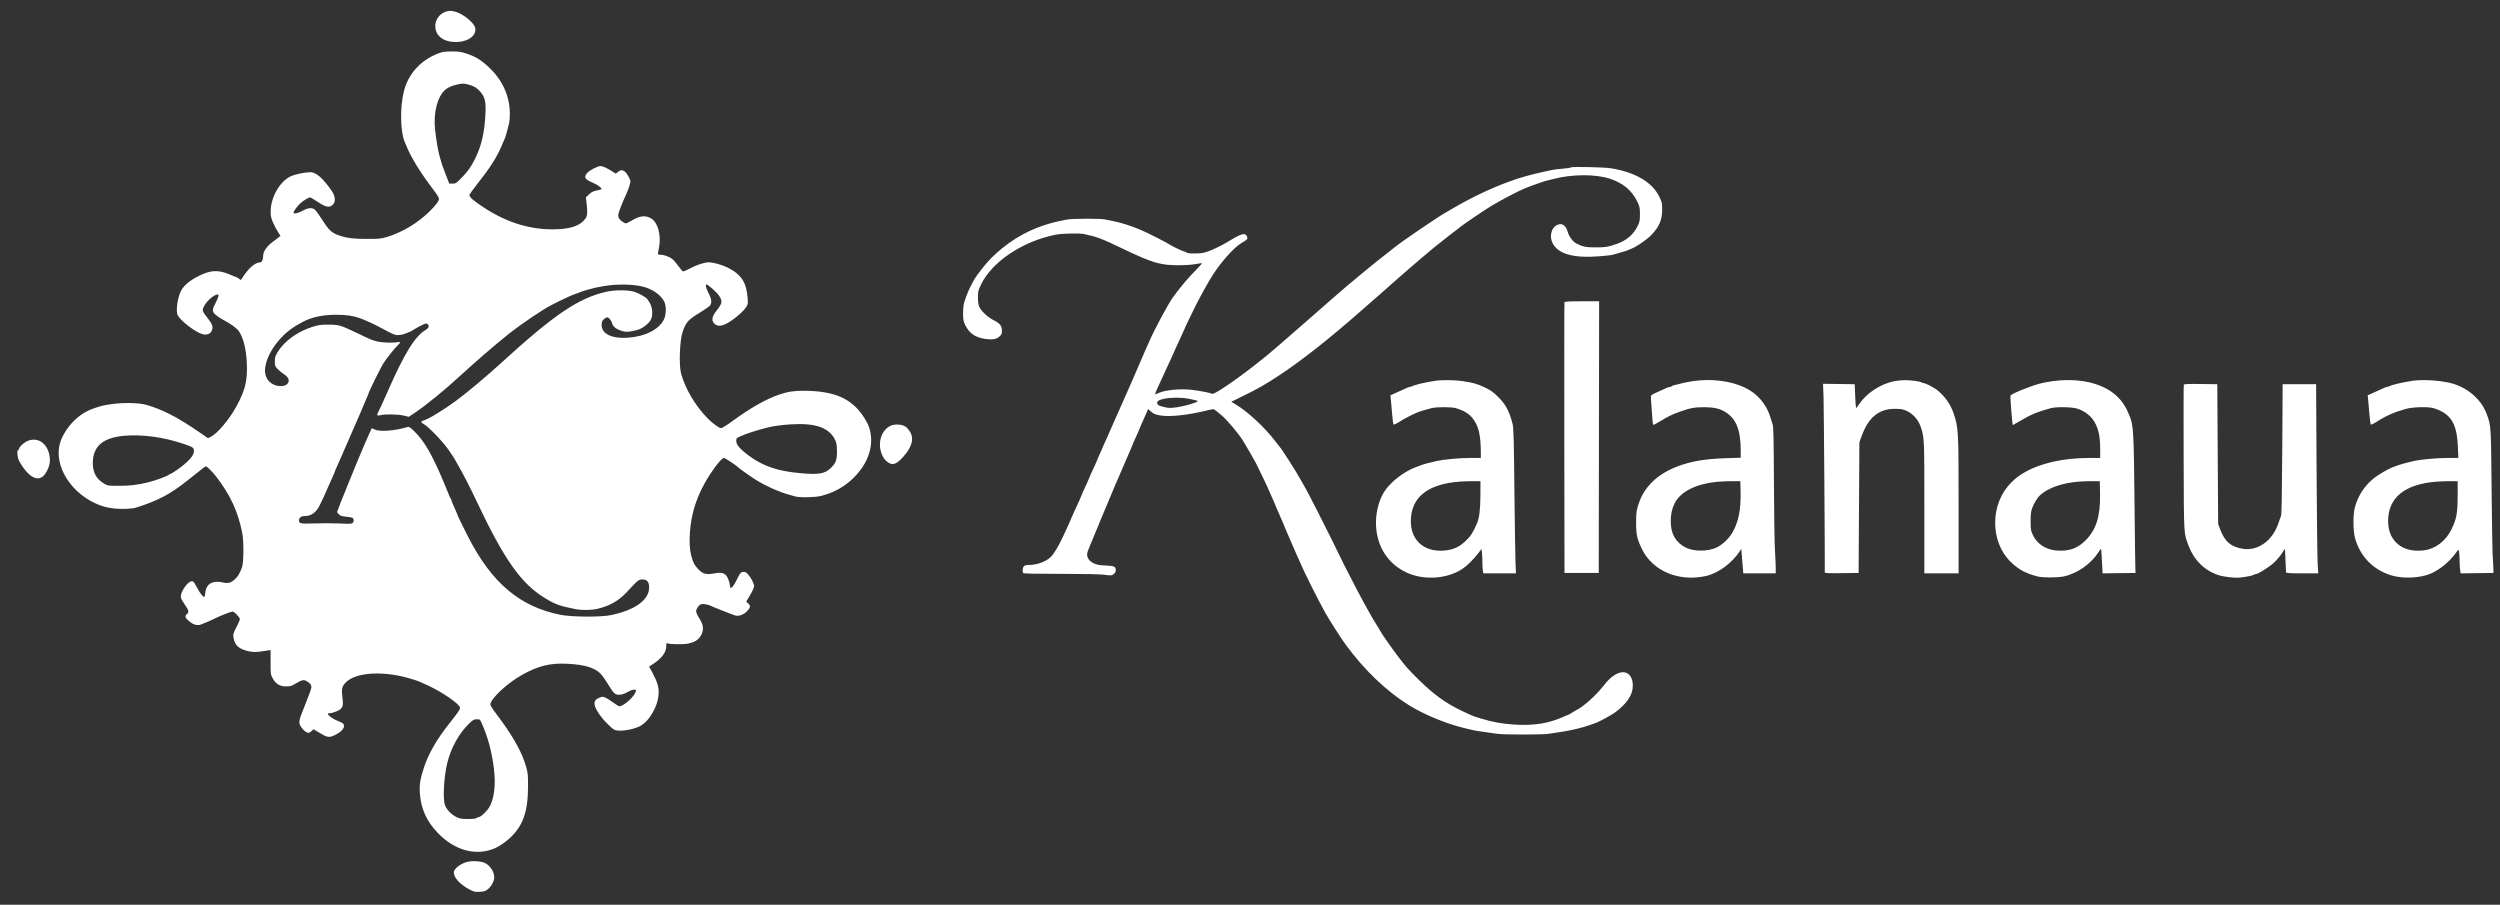 <svg width="105" height="38" viewBox="0 0 105 38" fill="none" xmlns="http://www.w3.org/2000/svg">
<rect x="0" y="0" width="105" height="38" fill="#333333" stroke="none"/>
<path fill-rule="evenodd" clip-rule="evenodd" d="M18.62 0.534C18.433 0.634 18.301 0.835 18.284 1.043C18.256 1.402 18.491 1.671 18.896 1.743C19.494 1.848 20.034 1.561 19.96 1.176C19.929 1.012 19.618 0.718 19.322 0.571C19.047 0.435 18.826 0.423 18.62 0.534ZM18.423 2.237C17.68 2.519 17.159 3.084 16.968 3.814C16.794 4.483 16.809 5.52 16.999 5.963C17.014 5.998 17.053 6.092 17.086 6.171C17.273 6.627 17.68 7.282 18.192 7.953C18.327 8.129 18.437 8.302 18.438 8.338C18.44 8.444 18.315 8.612 18.019 8.901C17.533 9.375 16.878 9.766 16.266 9.948C15.993 10.029 15.931 10.035 15.4 10.034C14.844 10.033 14.594 10.004 14.295 9.907C13.94 9.792 13.823 9.689 13.537 9.235C13.41 9.034 13.268 8.84 13.221 8.804C13.098 8.709 12.949 8.723 12.711 8.851C12.509 8.96 12.329 8.998 12.329 8.931C12.329 8.873 12.482 8.662 12.611 8.542C12.732 8.429 12.963 8.29 13.028 8.29C13.045 8.29 13.19 8.376 13.35 8.482C13.691 8.709 13.839 8.735 13.984 8.592C14.105 8.474 14.083 8.236 13.931 8.015C13.567 7.487 13.273 7.23 13.034 7.232C12.806 7.234 12.405 7.317 12.215 7.403C11.767 7.604 11.377 8.273 11.369 8.851C11.366 9.068 11.38 9.143 11.461 9.333C11.514 9.456 11.607 9.636 11.669 9.732L11.781 9.907L11.699 9.973C11.654 10.009 11.534 10.101 11.433 10.176C11.205 10.345 11.054 10.567 11.054 10.733C11.054 10.896 11.002 11.018 10.932 11.018C10.708 11.021 10.415 11.282 10.151 11.712C10.116 11.769 10.112 11.769 10.051 11.716C10.016 11.685 9.978 11.659 9.967 11.659C9.956 11.659 9.855 11.618 9.741 11.567C9.258 11.351 8.956 11.333 8.554 11.498C8.081 11.692 7.738 11.95 7.603 12.213C7.45 12.509 7.375 13.092 7.469 13.251C7.622 13.508 8.205 13.95 8.503 14.034C8.714 14.093 8.881 14.006 8.917 13.819C8.944 13.68 8.905 13.596 8.679 13.306C8.524 13.107 8.502 13.062 8.521 12.979C8.574 12.743 8.959 12.366 9.148 12.366C9.208 12.366 9.176 12.492 9.057 12.719C8.906 13.007 8.904 13.075 9.04 13.206C9.105 13.267 9.235 13.358 9.33 13.408C9.694 13.6 9.938 13.775 10.033 13.911C10.246 14.218 10.371 14.794 10.372 15.479C10.373 16.059 10.271 16.433 9.945 17.041C9.644 17.602 9.126 18.219 8.847 18.349L8.734 18.402L8.415 18.182C7.476 17.532 6.825 17.195 6.136 17.001C5.842 16.918 5.176 16.903 4.714 16.969C4.34 17.022 4.268 17.039 3.935 17.153C3.345 17.355 2.843 17.834 2.578 18.447C2.187 19.353 2.826 20.58 3.972 21.125C4.253 21.258 4.467 21.318 4.796 21.357C5.082 21.391 5.54 21.373 5.705 21.322C6.597 21.046 7.147 20.759 7.841 20.205C8.534 19.651 8.619 19.587 8.653 19.587C8.694 19.587 8.944 19.838 9.082 20.02C9.684 20.807 9.997 21.486 10.176 22.395C10.244 22.74 10.236 23.637 10.164 23.833C10.067 24.091 9.986 24.223 9.851 24.343C9.697 24.48 9.58 24.511 9.385 24.467C8.917 24.361 8.651 24.52 8.62 24.924C8.615 24.997 8.597 25.061 8.58 25.066C8.528 25.083 8.4 24.922 8.279 24.685C8.215 24.558 8.138 24.44 8.108 24.422C7.945 24.322 7.54 24.875 7.601 25.113C7.613 25.158 7.688 25.289 7.769 25.406C7.933 25.641 7.948 25.708 7.852 25.789C7.755 25.87 7.771 25.937 7.917 26.069C8.095 26.231 8.274 26.287 8.434 26.232C8.565 26.187 8.93 26.027 9.061 25.959C9.215 25.877 9.711 25.684 9.767 25.684C9.84 25.684 10.074 25.927 10.074 26.003C10.074 26.036 10.017 26.173 9.947 26.307C9.788 26.612 9.781 26.64 9.816 26.826C9.868 27.101 10.033 27.249 10.389 27.34C10.608 27.396 10.765 27.396 11.103 27.342L11.365 27.301V27.816C11.365 28.328 11.366 28.334 11.461 28.503C11.59 28.732 11.758 28.83 12.021 28.829C12.182 28.829 12.244 28.812 12.394 28.723C12.682 28.552 12.759 28.535 12.888 28.612C13.029 28.696 13.078 28.761 13.079 28.867C13.08 28.914 12.961 29.244 12.816 29.6C12.519 30.326 12.514 30.364 12.698 30.599C12.755 30.674 12.844 30.748 12.895 30.764C12.973 30.79 13.001 30.782 13.076 30.711L13.166 30.627L13.36 30.744C13.764 30.986 13.811 30.994 14.077 30.866C14.311 30.754 14.461 30.597 14.447 30.479C14.436 30.385 14.409 30.366 14.126 30.252C13.977 30.193 13.766 30.034 13.766 29.982C13.766 29.966 13.81 29.953 13.864 29.953C13.917 29.953 14.043 29.917 14.142 29.874C14.393 29.765 14.431 29.672 14.383 29.3C14.336 28.949 14.36 28.831 14.511 28.672C14.942 28.219 16.163 28.157 17.328 28.53C17.611 28.62 17.61 28.619 17.998 28.801C18.61 29.087 19.322 29.585 19.322 29.727C19.322 29.8 19.235 29.928 18.896 30.355C18.336 31.063 18.005 31.636 17.803 32.246C17.65 32.708 17.61 32.96 17.633 33.303C17.679 33.968 17.914 34.491 18.392 34.988C19.102 35.728 20.006 35.967 20.792 35.623C20.966 35.547 21.234 35.365 21.406 35.206C21.963 34.691 22.171 34.109 22.178 33.05C22.181 32.495 22.17 32.415 22.028 31.991C21.85 31.459 21.446 30.775 20.838 29.976C20.705 29.802 20.596 29.629 20.596 29.592C20.596 29.351 21.301 28.692 21.936 28.339C22.599 27.97 23.093 27.846 23.782 27.876C24.626 27.913 25.063 28.062 25.315 28.403C25.378 28.488 25.495 28.665 25.575 28.797C25.785 29.142 25.85 29.195 26.044 29.176C26.138 29.168 26.255 29.127 26.332 29.078C26.404 29.032 26.517 28.985 26.585 28.973C26.69 28.954 26.707 28.959 26.707 29.011C26.706 29.197 26.209 29.664 26.013 29.664C25.987 29.664 25.867 29.591 25.746 29.501C25.626 29.412 25.477 29.318 25.417 29.293C25.317 29.252 25.291 29.254 25.162 29.308C24.889 29.423 24.905 29.637 25.218 30.065C25.37 30.275 25.685 30.588 25.805 30.649C25.981 30.739 26.532 30.665 26.858 30.509C27.272 30.309 27.657 29.634 27.664 29.093C27.667 28.837 27.602 28.629 27.405 28.261L27.264 27.998L27.418 27.896C27.797 27.646 27.982 27.399 27.982 27.142C27.982 27.012 27.989 26.997 28.039 27.02C28.136 27.065 28.707 27.072 28.897 27.031C29.169 26.973 29.313 26.887 29.421 26.72C29.561 26.504 29.557 26.275 29.41 26.036C29.232 25.745 29.21 25.674 29.267 25.567C29.355 25.398 29.434 25.352 29.598 25.374C29.679 25.385 29.771 25.408 29.803 25.424C29.915 25.482 30.777 25.823 30.886 25.852C31.031 25.892 31.234 25.818 31.371 25.676C31.519 25.523 31.533 25.445 31.428 25.349L31.341 25.27L31.508 24.987C31.599 24.831 31.674 24.666 31.674 24.619C31.674 24.513 31.537 24.25 31.411 24.115C31.334 24.032 31.294 24.014 31.209 24.022C31.11 24.031 31.092 24.053 30.952 24.332C30.814 24.606 30.754 24.688 30.686 24.689C30.672 24.689 30.661 24.659 30.661 24.621C30.661 24.515 30.59 24.297 30.526 24.204C30.43 24.068 30.298 24.031 30.058 24.075C29.65 24.149 29.52 24.117 29.313 23.891C29.156 23.721 29.103 23.614 29.027 23.317C28.9 22.822 28.967 21.919 29.18 21.256C29.351 20.723 29.599 20.233 29.959 19.721C30.176 19.41 30.34 19.234 30.408 19.234C30.453 19.234 30.946 19.56 30.988 19.617C31.016 19.655 31.501 19.998 31.735 20.146C32.137 20.398 32.67 20.642 33.063 20.754C33.171 20.784 33.318 20.826 33.39 20.848C33.589 20.906 34.231 20.893 34.497 20.826C35.189 20.651 35.755 20.269 36.171 19.696C36.637 19.054 36.72 18.286 36.386 17.693C35.878 16.79 35.154 16.429 33.815 16.412C33.37 16.407 33.1 16.446 32.736 16.569C32.182 16.756 31.52 17.131 30.77 17.68C30.526 17.86 30.328 17.982 30.283 17.982C30.196 17.982 29.896 17.758 29.687 17.537C29.181 17.004 28.796 16.349 28.609 15.703C28.507 15.35 28.546 14.279 28.675 13.922C28.822 13.514 28.897 13.434 29.432 13.106C29.609 12.998 29.781 12.877 29.814 12.838C29.908 12.728 29.891 12.562 29.763 12.32C29.655 12.117 29.615 11.948 29.674 11.948C29.736 11.948 30.093 12.266 30.193 12.409C30.357 12.644 30.342 12.736 30.088 13.056C29.887 13.308 29.869 13.492 30.032 13.618C30.186 13.737 30.396 13.689 30.727 13.461C31.004 13.27 31.238 13.054 31.339 12.899C31.411 12.787 31.418 12.748 31.403 12.546C31.355 11.866 31.144 11.535 30.576 11.246C30.335 11.123 29.962 11.018 29.768 11.018C29.584 11.018 29.278 11.117 28.975 11.276C28.842 11.346 28.715 11.402 28.692 11.402C28.67 11.401 28.581 11.3 28.495 11.178C28.409 11.055 28.29 10.918 28.231 10.874C28.098 10.775 27.878 10.697 27.73 10.697C27.639 10.697 27.621 10.686 27.634 10.64C27.643 10.61 27.668 10.47 27.689 10.33C27.761 9.846 27.626 9.36 27.375 9.191C27.135 9.03 26.883 9.052 26.529 9.264C26.423 9.328 26.316 9.381 26.292 9.381C26.214 9.381 26.023 9.238 25.987 9.153C25.968 9.107 25.962 9.028 25.975 8.977C26.002 8.865 26.16 8.459 26.256 8.258C26.379 7.995 26.478 7.712 26.478 7.621C26.478 7.533 26.336 7.28 26.247 7.21C26.144 7.13 26.063 7.131 25.964 7.212L25.867 7.293L25.715 7.198C25.473 7.047 25.311 6.974 25.221 6.974C25.106 6.974 24.783 7.139 24.67 7.256C24.527 7.404 24.556 7.515 24.763 7.611C24.853 7.653 24.97 7.709 25.024 7.736C25.132 7.79 25.269 7.903 25.269 7.938C25.269 7.95 25.181 7.977 25.073 7.998C24.918 8.028 24.848 8.063 24.742 8.162L24.607 8.288L24.635 8.521C24.683 8.92 24.673 9.064 24.589 9.18C24.378 9.471 24.011 9.606 23.373 9.629C22.34 9.667 21.333 9.371 20.367 8.746C19.902 8.445 19.717 8.288 19.715 8.193C19.715 8.167 19.863 7.957 20.044 7.728C20.629 6.988 20.888 6.573 21.118 6.011C21.158 5.914 21.201 5.813 21.215 5.786C21.228 5.76 21.265 5.637 21.296 5.514C21.327 5.39 21.366 5.237 21.383 5.173C21.399 5.109 21.413 4.936 21.413 4.788C21.413 4.035 21.105 3.355 20.519 2.813C20.192 2.51 19.968 2.374 19.597 2.252C19.358 2.173 19.27 2.16 18.969 2.161C18.684 2.163 18.583 2.177 18.423 2.237ZM19.175 3.556C18.975 3.606 18.805 3.68 18.715 3.757C18.374 4.044 18.196 4.723 18.273 5.44C18.319 5.862 18.394 6.313 18.457 6.541C18.557 6.903 18.581 6.974 18.722 7.335L18.87 7.712H19.009C19.138 7.712 19.163 7.696 19.376 7.479C19.645 7.204 19.773 7.026 19.942 6.691C20.222 6.134 20.353 5.569 20.39 4.759C20.412 4.263 20.365 4.068 20.166 3.846C20.022 3.685 19.92 3.623 19.686 3.554C19.506 3.5 19.395 3.501 19.175 3.556ZM65.974 7.032C65.964 7.048 65.82 7.071 65.653 7.083C65.486 7.095 65.291 7.118 65.219 7.133C65.147 7.149 64.971 7.186 64.827 7.216C64.347 7.316 63.728 7.492 63.422 7.615C63.386 7.63 63.305 7.659 63.242 7.681C63.139 7.717 63.033 7.759 62.833 7.842C62.262 8.078 61.58 8.421 61.02 8.751C60.867 8.842 60.716 8.93 60.685 8.948C60.369 9.125 58.863 10.151 58.59 10.375C58.551 10.407 58.365 10.554 58.177 10.701C57.988 10.849 57.804 10.993 57.768 11.023C57.732 11.052 57.548 11.202 57.36 11.356C57.065 11.596 56.859 11.767 56.609 11.98C56.396 12.162 56.134 12.387 56.104 12.415C56.085 12.432 55.804 12.678 55.481 12.96C55.157 13.242 54.885 13.479 54.876 13.489C54.855 13.509 54.015 14.243 53.864 14.371C53.802 14.424 53.685 14.526 53.603 14.597C52.608 15.466 50.998 16.624 50.901 16.54C50.86 16.504 50.43 16.419 50.072 16.375C49.593 16.316 48.929 16.378 48.66 16.506C48.586 16.541 48.52 16.564 48.514 16.558C48.507 16.552 48.547 16.447 48.603 16.326C48.659 16.204 48.725 16.061 48.749 16.008C48.773 15.955 48.836 15.818 48.889 15.703C48.981 15.505 49.041 15.375 49.207 15.013C49.248 14.925 49.319 14.766 49.364 14.66C49.409 14.554 49.513 14.326 49.596 14.154C49.678 13.981 49.746 13.834 49.746 13.826C49.746 13.805 49.998 13.276 50.213 12.847C50.433 12.408 50.768 11.807 50.947 11.531C51.305 10.979 51.834 10.39 52.13 10.215C52.393 10.06 52.411 10.04 52.375 9.938C52.313 9.763 52.14 9.803 51.657 10.103C51.377 10.277 51.006 10.462 50.755 10.554C50.556 10.627 50.458 10.643 50.196 10.645C49.984 10.647 49.865 10.635 49.838 10.608C49.816 10.586 49.777 10.568 49.751 10.568C49.706 10.568 49.213 10.336 49.143 10.282C49.049 10.21 48.157 9.757 47.899 9.65C47.474 9.475 47.074 9.348 46.755 9.287C46.648 9.266 46.492 9.235 46.41 9.217C46.208 9.174 45.044 9.177 44.816 9.221C44.35 9.312 44.15 9.362 43.831 9.467C43.005 9.74 42.246 10.218 41.598 10.873C41.405 11.069 41.016 11.564 40.917 11.74C40.709 12.111 40.602 12.358 40.492 12.719C40.468 12.798 40.449 13 40.45 13.168C40.452 13.428 40.465 13.498 40.538 13.649C40.707 13.998 40.962 14.175 41.377 14.234C41.683 14.278 41.842 14.251 41.978 14.132C42.071 14.05 42.082 14.021 42.08 13.876C42.077 13.678 41.993 13.576 41.713 13.437C41.49 13.326 41.21 13.063 41.132 12.891C41.092 12.805 41.074 12.683 41.074 12.494C41.074 12.242 41.083 12.201 41.205 11.948C41.665 10.991 42.954 10.131 44.337 9.857C44.603 9.804 45.329 9.788 45.53 9.83C46.071 9.943 46.25 10.011 47.18 10.457C47.829 10.768 48.099 10.882 48.504 11.018C48.549 11.034 48.711 11.069 48.863 11.098C49.189 11.159 49.933 11.151 50.262 11.084C50.375 11.061 50.474 11.049 50.482 11.056C50.489 11.064 50.389 11.177 50.26 11.309C49.903 11.669 49.576 12.055 49.265 12.485C49.06 12.768 48.5 13.811 48.278 14.323C48.236 14.42 48.164 14.579 48.119 14.676C48.074 14.773 47.93 15.105 47.8 15.415C47.67 15.723 47.526 16.055 47.481 16.153C47.436 16.25 47.361 16.419 47.314 16.529C47.236 16.712 47.106 17.004 47.032 17.164C47.016 17.199 46.898 17.466 46.77 17.757C46.642 18.049 46.518 18.33 46.494 18.383C46.337 18.727 46.282 18.852 46.282 18.863C46.282 18.87 46.237 18.97 46.184 19.084C46.13 19.198 46.086 19.3 46.086 19.31C46.086 19.32 46.043 19.419 45.992 19.53C45.789 19.965 45.759 20.033 45.759 20.049C45.759 20.059 45.717 20.157 45.665 20.268C45.462 20.703 45.432 20.771 45.432 20.788C45.432 20.797 45.387 20.902 45.331 21.022C45.276 21.142 45.211 21.283 45.187 21.336C45.005 21.736 44.974 21.805 44.974 21.816C44.974 21.823 44.925 21.934 44.865 22.064C44.805 22.193 44.706 22.407 44.645 22.539C44.472 22.916 44.271 23.252 44.14 23.385C43.945 23.582 43.562 23.727 43.236 23.727C43.104 23.727 43.042 23.742 43.002 23.785C42.947 23.846 42.931 24.004 42.973 24.067C42.99 24.092 43.456 24.102 44.55 24.102C45.582 24.102 46.2 24.115 46.394 24.141C46.666 24.177 46.692 24.175 46.77 24.118C46.87 24.045 46.895 23.904 46.822 23.824C46.78 23.779 46.701 23.764 46.436 23.752C46.179 23.74 46.066 23.72 45.946 23.664C45.698 23.548 45.605 23.358 45.69 23.142C45.706 23.102 45.745 23.004 45.776 22.924C45.807 22.845 45.861 22.719 45.894 22.644C45.928 22.569 45.955 22.5 45.955 22.489C45.955 22.479 45.992 22.392 46.037 22.296C46.081 22.199 46.118 22.112 46.118 22.102C46.118 22.092 46.139 22.038 46.164 21.983C46.189 21.927 46.345 21.556 46.51 21.159C46.675 20.762 46.823 20.408 46.838 20.373C46.854 20.338 46.895 20.244 46.93 20.164C46.965 20.085 47.092 19.789 47.213 19.506C47.333 19.224 47.46 18.932 47.494 18.858C47.528 18.784 47.556 18.716 47.556 18.707C47.556 18.691 47.634 18.515 47.787 18.183C47.822 18.108 47.85 18.039 47.85 18.029C47.85 18.019 47.882 17.943 47.92 17.86C47.959 17.777 48.018 17.644 48.053 17.565C48.087 17.485 48.139 17.366 48.169 17.3L48.222 17.18L48.306 17.253C48.458 17.388 48.492 17.404 48.733 17.448C49.102 17.517 49.867 17.439 50.612 17.257C50.966 17.17 50.975 17.169 51.057 17.238C51.1 17.274 51.205 17.36 51.291 17.429C51.502 17.598 52.003 18.187 52.187 18.48C52.32 18.693 52.66 19.279 52.745 19.442C52.88 19.701 53.307 20.603 53.307 20.628C53.307 20.635 53.359 20.75 53.422 20.884C53.485 21.018 53.536 21.135 53.536 21.145C53.536 21.155 53.566 21.231 53.603 21.313C53.64 21.396 53.684 21.497 53.702 21.536C53.718 21.576 53.746 21.641 53.763 21.681C53.78 21.72 53.824 21.819 53.86 21.9C53.896 21.981 53.956 22.125 53.994 22.221C54.031 22.317 54.092 22.458 54.128 22.535C54.164 22.613 54.221 22.742 54.254 22.824C54.287 22.906 54.353 23.059 54.401 23.165C54.548 23.488 54.574 23.546 54.623 23.663C54.78 24.037 55.342 25.16 55.66 25.733C55.836 26.049 56.303 26.779 56.524 27.081C57.293 28.131 58.216 29.017 59.157 29.607C59.791 30.004 60.737 30.397 61.493 30.577C61.619 30.607 61.774 30.645 61.837 30.66C61.9 30.677 62.113 30.712 62.31 30.739C62.508 30.766 62.773 30.803 62.9 30.821C63.179 30.86 64.811 30.859 65.049 30.819C65.142 30.803 65.381 30.767 65.578 30.738C65.977 30.679 66.463 30.564 66.738 30.463C66.837 30.427 66.948 30.389 66.984 30.378C67.117 30.34 67.675 30.04 67.833 29.922C68.341 29.541 68.58 29.18 68.578 28.797C68.576 28.294 68.245 28.091 67.834 28.34C67.647 28.454 67.542 28.555 67.327 28.83C67.109 29.107 66.739 29.465 66.47 29.658C66.368 29.732 66.276 29.792 66.267 29.792C66.257 29.792 66.169 29.843 66.071 29.905C65.972 29.966 65.884 30.017 65.875 30.017C65.866 30.017 65.78 30.052 65.685 30.096C65.057 30.382 64.437 30.483 63.615 30.433C63.074 30.4 62.688 30.329 62.147 30.162C61.842 30.067 61.86 30.075 61.395 29.855C60.719 29.534 60.214 29.169 59.582 28.544C59.141 28.108 59.074 28.033 58.735 27.594C58.529 27.328 58.013 26.594 58.013 26.568C58.013 26.561 57.937 26.436 57.844 26.289C57.429 25.636 56.611 24.081 55.903 22.605C55.713 22.209 54.949 20.711 54.854 20.549C54.818 20.488 54.734 20.338 54.667 20.217C54.437 19.797 53.854 18.884 53.718 18.729C53.699 18.708 53.632 18.623 53.569 18.54C53.129 17.96 52.418 17.298 51.898 16.985L51.715 16.875L52.209 16.631C52.87 16.306 53.144 16.149 53.75 15.749C54.683 15.134 55.878 14.19 57.181 13.04C57.272 12.96 57.462 12.794 57.603 12.67C57.745 12.547 57.885 12.424 57.915 12.398C58.181 12.165 58.55 11.839 58.699 11.706C58.798 11.616 59.056 11.392 59.271 11.208C59.487 11.024 59.671 10.866 59.68 10.857C59.689 10.848 59.792 10.761 59.909 10.665C60.025 10.568 60.128 10.481 60.137 10.472C60.146 10.463 60.227 10.397 60.317 10.326C60.794 9.946 61.016 9.772 61.134 9.687C61.206 9.635 61.272 9.584 61.281 9.573C61.328 9.516 62.267 8.875 62.616 8.661C63.009 8.42 63.828 7.992 64.059 7.905C64.122 7.882 64.217 7.845 64.271 7.822C64.325 7.8 64.443 7.758 64.533 7.728C64.623 7.698 64.725 7.661 64.761 7.647C64.797 7.633 64.856 7.614 64.892 7.606C64.928 7.598 65.068 7.562 65.203 7.526C66.008 7.312 67.002 7.304 67.621 7.508C68.162 7.686 68.532 7.993 68.757 8.449C68.868 8.675 68.876 8.711 68.877 8.996C68.877 9.276 68.869 9.318 68.771 9.512C68.598 9.857 68.305 10.105 67.911 10.242C67.532 10.373 67.445 10.388 67.037 10.39C66.621 10.392 66.476 10.364 66.216 10.232C66.062 10.153 65.901 9.939 65.842 9.734C65.759 9.442 65.581 9.342 65.366 9.466C65.148 9.593 65.073 9.936 65.205 10.204C65.431 10.662 66.065 10.847 67.137 10.767C67.412 10.747 67.681 10.716 67.735 10.699C67.789 10.682 67.921 10.644 68.029 10.616C68.137 10.587 68.255 10.552 68.291 10.538C68.327 10.523 68.422 10.486 68.503 10.453C68.76 10.351 69.178 10.061 69.38 9.844C69.697 9.504 69.809 9.234 69.81 8.807C69.81 8.525 69.802 8.489 69.691 8.261C69.391 7.648 68.668 7.226 67.646 7.066C67.352 7.02 65.999 6.993 65.974 7.032ZM25.367 12.015C25.054 12.069 24.966 12.088 24.665 12.172C24.518 12.212 24.35 12.27 24.235 12.321C24.178 12.345 24.124 12.366 24.113 12.366C24.085 12.366 23.677 12.55 23.456 12.662C23.348 12.717 23.215 12.784 23.162 12.811C22.836 12.972 21.924 13.586 21.397 13.999C21.163 14.182 20.52 14.72 20.286 14.929C20.213 14.993 20.015 15.168 19.844 15.318C19.674 15.468 19.439 15.679 19.322 15.788C18.703 16.364 17.849 17.059 17.394 17.356L17.165 17.506L16.959 17.455C16.726 17.398 16.164 17.387 15.99 17.436C15.84 17.478 15.808 17.437 15.886 17.305C15.922 17.245 16.101 16.856 16.283 16.442C16.99 14.831 17.434 14.114 17.886 13.852C17.939 13.821 17.991 13.769 18.001 13.737C18.023 13.669 17.963 13.585 17.893 13.585C17.842 13.585 17.472 13.776 17.323 13.878C17.276 13.911 17.226 13.938 17.214 13.938C17.201 13.938 17.145 13.959 17.088 13.985C16.913 14.065 16.711 14.096 16.598 14.061C16.483 14.025 16.289 13.931 16.021 13.781C15.765 13.638 15.34 13.442 15.123 13.366C14.816 13.259 14.55 13.22 14.11 13.22C13.547 13.22 13.084 13.321 12.708 13.525C12.674 13.544 12.593 13.588 12.528 13.624C11.849 13.996 11.28 14.713 11.15 15.36C11.077 15.729 11.199 16.012 11.492 16.151C11.705 16.252 11.986 16.235 12.077 16.114C12.178 15.981 12.124 15.843 11.919 15.712C11.83 15.655 11.709 15.556 11.65 15.49C11.555 15.384 11.544 15.351 11.544 15.175C11.544 15.006 11.561 14.95 11.661 14.787C11.944 14.322 12.501 13.921 13.138 13.723C13.383 13.647 13.476 13.634 13.799 13.636C14.244 13.638 14.295 13.654 15.008 13.994C15.607 14.28 15.596 14.275 15.825 14.337C16.023 14.39 16.492 14.41 16.683 14.372C16.833 14.343 16.838 14.377 16.704 14.502C16.591 14.608 16.244 15.041 16.113 15.242C15.993 15.424 15.468 16.495 15.465 16.563C15.464 16.576 15.435 16.644 15.4 16.714C15.366 16.785 15.337 16.853 15.336 16.866C15.335 16.878 15.298 16.968 15.253 17.064C15.208 17.161 15.172 17.247 15.172 17.257C15.172 17.267 15.13 17.365 15.078 17.476C15.027 17.586 14.908 17.858 14.814 18.078C14.72 18.299 14.623 18.523 14.598 18.576C14.574 18.629 14.464 18.881 14.354 19.137C14.244 19.393 14.133 19.645 14.107 19.696C14.082 19.747 14.061 19.8 14.061 19.814C14.061 19.828 14.008 19.952 13.943 20.09C13.878 20.228 13.798 20.405 13.766 20.485C13.701 20.646 13.536 21.008 13.432 21.214C13.274 21.528 13.076 21.673 12.803 21.673C12.652 21.673 12.557 21.743 12.557 21.856C12.557 21.991 12.621 22.003 13.22 21.983C13.529 21.972 14.003 21.974 14.273 21.986C14.708 22.007 14.769 22.004 14.818 21.956C14.875 21.899 14.866 21.786 14.8 21.745C14.78 21.733 14.663 21.713 14.541 21.702C14.373 21.687 14.3 21.664 14.239 21.608C14.195 21.567 14.159 21.517 14.159 21.497C14.159 21.451 15.144 19.031 15.335 18.608C15.351 18.573 15.417 18.421 15.483 18.271C15.549 18.121 15.607 17.993 15.613 17.988C15.618 17.982 15.672 18.003 15.732 18.035C15.94 18.145 16.59 18.097 17.122 17.933C17.18 17.915 17.234 17.951 17.417 18.131C17.834 18.542 18.158 19.11 18.66 20.309C18.749 20.521 18.84 20.744 18.864 20.806C18.888 20.868 18.92 20.932 18.935 20.949C18.95 20.966 18.962 20.997 18.962 21.019C18.962 21.041 19.014 21.168 19.077 21.301C19.14 21.435 19.191 21.552 19.191 21.561C19.191 21.602 19.394 22.027 19.669 22.562C20.66 24.49 21.831 25.478 23.533 25.821C24.008 25.916 25.23 25.925 25.662 25.835C26.668 25.626 27.263 25.196 27.263 24.679C27.263 24.437 27.18 24.337 26.983 24.337C26.824 24.337 26.805 24.351 26.325 24.869C25.987 25.233 25.594 25.456 25.088 25.571C24.837 25.628 24.433 25.635 24.185 25.586C23.511 25.452 23.324 25.385 22.9 25.128C21.891 24.517 21.182 23.516 20.031 21.079C19.744 20.47 19.406 19.813 19.235 19.528C19.157 19.398 19.093 19.285 19.093 19.277C19.093 19.268 18.987 19.107 18.857 18.918C18.606 18.553 17.985 17.906 17.792 17.808C17.669 17.746 17.669 17.691 17.793 17.659C17.993 17.606 18.617 17.228 19.142 16.841C19.611 16.496 20.412 15.825 21.038 15.254C23.291 13.197 24.303 12.513 25.482 12.251C25.828 12.174 26.361 12.173 26.623 12.25C26.813 12.305 27.113 12.471 27.185 12.561C27.322 12.732 27.393 12.922 27.393 13.116C27.393 13.356 27.341 13.473 27.165 13.629C26.983 13.791 26.825 13.861 26.537 13.909C26.312 13.946 26.264 13.944 26.104 13.895C25.886 13.827 25.739 13.712 25.711 13.586C25.683 13.462 25.574 13.328 25.5 13.328C25.468 13.328 25.403 13.366 25.355 13.413C25.286 13.481 25.269 13.528 25.269 13.653C25.269 14.019 25.69 14.227 26.347 14.186C27.098 14.138 27.692 13.836 27.892 13.401C27.984 13.2 27.988 12.852 27.901 12.674C27.779 12.427 27.496 12.204 27.148 12.081C26.747 11.939 25.975 11.91 25.367 12.015ZM65.708 12.694C65.699 12.717 65.696 15.284 65.701 18.399L65.709 24.064H66.428H67.147L67.155 18.359L67.163 12.654H66.443C65.897 12.654 65.72 12.664 65.708 12.694ZM60.268 15.996C59.818 16.068 59.431 16.158 59.313 16.22C59.282 16.236 59.24 16.249 59.22 16.249C59.181 16.249 59.147 16.263 58.687 16.472L58.398 16.604L58.417 16.787C58.428 16.888 58.451 17.157 58.469 17.385C58.486 17.613 58.514 17.812 58.529 17.827C58.545 17.843 58.653 17.793 58.775 17.715C58.965 17.592 59.371 17.382 59.566 17.306C59.64 17.277 59.88 17.207 60.121 17.143C60.336 17.087 60.961 17.087 61.15 17.143C61.557 17.264 61.785 17.429 61.959 17.728C62.12 18.004 62.189 18.362 62.194 18.953L62.196 19.234H61.746C61.302 19.234 60.621 19.297 60.333 19.364C59.945 19.455 59.789 19.496 59.729 19.522C59.693 19.537 59.59 19.575 59.5 19.607C58.974 19.79 58.378 20.255 58.117 20.686C57.882 21.073 57.758 21.64 57.797 22.148C57.86 22.967 58.271 23.617 58.961 23.99C59.699 24.389 60.753 24.344 61.433 23.884C61.628 23.752 61.904 23.478 62.084 23.239L62.221 23.057L62.241 23.204C62.252 23.285 62.261 23.47 62.261 23.615C62.261 23.76 62.271 23.924 62.282 23.98L62.302 24.08H62.987H63.671L63.652 23.654C63.641 23.421 63.62 22.052 63.605 20.614C63.583 18.435 63.57 17.966 63.529 17.805C63.387 17.259 63.236 16.978 62.912 16.66C62.708 16.461 62.603 16.387 62.355 16.27C62.03 16.117 61.896 16.079 61.428 16.007C61.103 15.957 60.545 15.952 60.268 15.996ZM71.085 16.011C70.932 16.034 70.719 16.076 70.611 16.105C70.503 16.134 70.374 16.165 70.325 16.175C70.275 16.184 70.226 16.205 70.216 16.221C70.207 16.236 70.176 16.249 70.148 16.249C70.121 16.249 70.044 16.272 69.978 16.301C69.558 16.484 69.354 16.585 69.342 16.616C69.334 16.636 69.34 16.789 69.354 16.956C69.368 17.123 69.388 17.388 69.397 17.544C69.406 17.7 69.421 17.835 69.431 17.845C69.44 17.854 69.555 17.796 69.686 17.717C70.059 17.49 70.196 17.422 70.529 17.3C70.972 17.138 71.183 17.099 71.591 17.102C71.999 17.106 72.231 17.16 72.471 17.309C72.926 17.593 73.11 18.063 73.111 18.948L73.111 19.225L72.498 19.244C71.634 19.271 71.047 19.368 70.48 19.579C69.644 19.89 69.087 20.411 68.839 21.111C68.731 21.418 68.716 21.519 68.716 21.945C68.716 22.459 68.758 22.647 68.969 23.074C69.424 23.992 70.517 24.447 71.657 24.19C72.171 24.075 72.755 23.642 73.077 23.14L73.134 23.051L73.155 23.309C73.167 23.45 73.186 23.682 73.197 23.823L73.218 24.08H73.9H74.581V23.868C74.581 23.752 74.567 23.416 74.548 23.122C74.53 22.828 74.511 21.548 74.505 20.277C74.498 18.491 74.486 17.937 74.453 17.837C74.43 17.767 74.387 17.63 74.359 17.533C74.197 16.98 73.801 16.52 73.272 16.273C72.669 15.99 71.857 15.893 71.085 16.011ZM79.565 16.008C78.971 16.129 78.392 16.511 78.07 16.995C78.014 17.079 77.962 17.141 77.954 17.133C77.945 17.124 77.929 16.897 77.918 16.627L77.898 16.137L77.233 16.128L76.568 16.119L76.589 16.674C76.603 17.073 76.651 23.689 76.641 24.04C76.64 24.072 76.793 24.079 77.351 24.072L78.062 24.064L78.078 21.32L78.094 18.576L78.197 18.296C78.485 17.515 78.921 17.166 79.6 17.171C79.849 17.173 79.927 17.187 80.075 17.255C80.378 17.396 80.598 17.663 80.7 18.014C80.82 18.424 80.823 18.502 80.823 21.306V24.08H81.542H82.261V21.229C82.261 18.057 82.256 17.967 82.046 17.346C81.918 16.968 81.651 16.601 81.329 16.359C81.184 16.25 80.859 16.088 80.784 16.088C80.758 16.088 80.725 16.078 80.711 16.064C80.668 16.022 80.259 15.965 80.006 15.966C79.871 15.967 79.673 15.986 79.565 16.008ZM86.198 16.01C85.717 16.087 85.6 16.118 85.12 16.296C84.778 16.422 84.456 16.573 84.441 16.614C84.422 16.666 84.516 17.854 84.54 17.854C84.548 17.854 84.682 17.777 84.837 17.683C85.264 17.425 85.594 17.287 86.133 17.143C86.368 17.081 86.999 17.09 87.234 17.16C87.495 17.237 87.747 17.411 87.899 17.617C88.116 17.911 88.208 18.28 88.208 18.857L88.208 19.234H87.758C86.677 19.234 85.717 19.446 85.038 19.836C84.777 19.986 84.711 20.037 84.48 20.262C83.582 21.138 83.566 22.737 84.448 23.598C84.774 23.918 85.076 24.081 85.578 24.211C85.793 24.267 86.405 24.267 86.672 24.211C87.234 24.093 87.814 23.691 88.132 23.199C88.183 23.12 88.232 23.055 88.241 23.054C88.25 23.053 88.262 23.175 88.268 23.324C88.274 23.473 88.284 23.657 88.291 23.733C88.297 23.809 88.304 23.918 88.305 23.976L88.306 24.081L89.001 24.072L89.695 24.064L89.686 23.935C89.681 23.865 89.664 22.579 89.649 21.079C89.62 18.157 89.603 17.855 89.448 17.485C89.329 17.198 89.276 17.096 89.16 16.929C88.725 16.299 87.871 15.951 86.797 15.964C86.612 15.967 86.342 15.987 86.198 16.01ZM101.312 15.996C100.862 16.068 100.475 16.158 100.357 16.22C100.326 16.236 100.284 16.249 100.264 16.249C100.225 16.249 100.191 16.263 99.733 16.472L99.444 16.603L99.461 16.771C99.47 16.863 99.493 17.133 99.513 17.37C99.532 17.608 99.56 17.814 99.575 17.829C99.59 17.844 99.689 17.799 99.796 17.73C100.198 17.469 100.566 17.306 101.044 17.174C101.342 17.092 101.994 17.075 102.211 17.143C102.93 17.368 103.187 17.772 103.229 18.744L103.251 19.234H102.795C102.349 19.234 101.669 19.296 101.378 19.364C101.11 19.426 100.839 19.497 100.773 19.523C100.737 19.536 100.634 19.573 100.544 19.605C100.301 19.69 99.864 19.947 99.645 20.133C99.293 20.432 99.044 20.823 98.91 21.288C98.819 21.6 98.825 22.309 98.921 22.635C99.14 23.378 99.665 23.917 100.402 24.156C100.889 24.314 101.637 24.286 102.084 24.094C102.471 23.929 102.895 23.579 103.153 23.214C103.252 23.073 103.255 23.072 103.277 23.149C103.289 23.193 103.301 23.366 103.303 23.534C103.305 23.702 103.316 23.893 103.327 23.96L103.347 24.081L104.037 24.072L104.727 24.064L104.716 23.743C104.71 23.566 104.698 23.364 104.689 23.294C104.68 23.223 104.662 22.01 104.648 20.598C104.622 17.936 104.62 17.895 104.476 17.485C104.354 17.134 104.216 16.916 103.958 16.662C103.691 16.4 103.34 16.2 102.979 16.102C102.512 15.976 101.746 15.927 101.312 15.996ZM91.719 16.163C91.71 16.187 91.707 17.57 91.713 19.236C91.724 22.57 91.713 22.372 91.928 22.94C92.154 23.535 92.596 23.965 93.178 24.155C93.405 24.229 93.854 24.281 94.074 24.258C94.331 24.232 94.622 24.173 94.661 24.139C94.678 24.124 94.715 24.112 94.743 24.112C94.836 24.112 95.29 23.828 95.494 23.643C95.603 23.543 95.755 23.369 95.831 23.255L95.969 23.049L95.99 23.524C96.001 23.785 96.012 24.018 96.014 24.04C96.017 24.07 96.177 24.08 96.693 24.08H97.368L97.342 23.687C97.328 23.47 97.307 21.683 97.296 19.715L97.277 16.137H96.574H95.871L95.855 18.864C95.844 20.783 95.828 21.616 95.802 21.673C95.782 21.717 95.74 21.832 95.709 21.93C95.466 22.7 94.837 23.16 94.183 23.047C93.694 22.962 93.443 22.748 93.254 22.25L93.162 22.01L93.144 19.073L93.126 16.137L92.431 16.128C91.871 16.121 91.733 16.128 91.719 16.163ZM48.901 16.747C48.673 16.796 48.602 16.838 48.602 16.923C48.602 17.007 48.666 17.044 48.906 17.099C49.102 17.144 49.158 17.144 49.454 17.101C49.778 17.053 50.301 16.899 50.301 16.852C50.301 16.826 50.275 16.819 49.915 16.746C49.623 16.688 49.18 16.688 48.901 16.747ZM33.194 17.824C32.833 17.847 32.461 17.898 32.252 17.952C31.72 18.09 31.365 18.205 31.094 18.325C30.931 18.398 30.923 18.407 30.923 18.524C30.923 18.68 31.08 18.863 31.452 19.138C32.057 19.586 32.681 19.795 33.666 19.878C34.396 19.941 34.65 19.895 34.893 19.657C35.108 19.446 35.153 19.325 35.152 18.961C35.151 18.705 35.137 18.61 35.082 18.492C34.836 17.96 34.258 17.755 33.194 17.824ZM37.408 17.88C36.955 18.089 36.814 18.763 37.121 19.243C37.211 19.382 37.372 19.49 37.491 19.49C37.611 19.49 37.755 19.392 37.936 19.187C38.312 18.76 38.4 18.419 38.212 18.119C38.159 18.035 38.07 17.939 38.014 17.907C37.86 17.818 37.57 17.805 37.408 17.88ZM5.221 18.302C4.321 18.381 3.899 18.746 3.898 19.448C3.897 19.852 4.05 20.125 4.384 20.318C4.53 20.402 4.551 20.405 5.009 20.404C5.488 20.402 5.758 20.37 6.234 20.255C6.521 20.186 7.077 19.98 7.095 19.935C7.101 19.92 7.125 19.908 7.148 19.908C7.172 19.908 7.304 19.828 7.441 19.731C7.904 19.405 8.146 19.137 8.145 18.953C8.144 18.801 8.116 18.78 7.721 18.646C6.878 18.36 5.979 18.236 5.221 18.302ZM1.19 18.507C1.039 18.561 0.83 18.739 0.806 18.834C0.795 18.877 0.773 18.913 0.757 18.913C0.703 18.913 0.727 19.192 0.793 19.338C0.829 19.418 0.922 19.568 1 19.673C1.351 20.141 1.688 20.22 1.908 19.886C2.096 19.598 2.14 19.341 2.053 19.026C1.931 18.585 1.575 18.37 1.19 18.507ZM61.297 20.229C59.948 20.332 59.255 20.897 59.255 21.896C59.255 22.734 59.872 23.234 60.757 23.113C61.089 23.067 61.319 22.952 61.578 22.7C61.776 22.508 61.864 22.368 62.036 21.978C62.13 21.763 62.174 21.405 62.177 20.822L62.18 20.212L61.902 20.209C61.749 20.206 61.477 20.216 61.297 20.229ZM72.196 20.23C71.255 20.306 70.582 20.637 70.33 21.149C70.22 21.372 70.171 21.605 70.171 21.897C70.171 22.427 70.383 22.792 70.813 23.003C71.148 23.167 71.717 23.167 72.082 23.003C72.307 22.902 72.59 22.646 72.734 22.413C73.012 21.964 73.125 21.413 73.105 20.614L73.094 20.212L72.8 20.209C72.639 20.206 72.367 20.216 72.196 20.23ZM87.293 20.23C86.618 20.284 86.034 20.487 85.696 20.786C85.578 20.889 85.415 21.153 85.346 21.352C85.3 21.485 85.285 21.619 85.286 21.897C85.287 22.232 85.295 22.285 85.377 22.463C85.603 22.95 86.125 23.194 86.771 23.115C87.089 23.076 87.332 22.952 87.589 22.7C88.04 22.256 88.219 21.681 88.202 20.742L88.192 20.212L87.898 20.209C87.736 20.206 87.464 20.216 87.293 20.23ZM102.342 20.229C100.996 20.332 100.298 20.899 100.3 21.892C100.301 22.728 100.909 23.226 101.793 23.116C102.293 23.054 102.728 22.722 102.969 22.218C103.177 21.785 103.217 21.563 103.221 20.838L103.224 20.212L102.946 20.209C102.794 20.206 102.521 20.216 102.342 20.229ZM19.701 30.392C19.278 30.801 18.943 31.405 18.787 32.039C18.644 32.62 18.592 33.54 18.688 33.815C18.752 34.001 18.959 34.215 19.175 34.319C19.314 34.386 19.385 34.398 19.655 34.398C19.865 34.398 19.986 34.384 20.013 34.358C20.035 34.336 20.077 34.318 20.105 34.318C20.197 34.318 20.481 34.041 20.573 33.863C20.765 33.491 20.825 32.936 20.744 32.28C20.658 31.575 20.492 30.958 20.227 30.362C20.162 30.216 20.154 30.21 20.025 30.21C19.905 30.21 19.869 30.23 19.701 30.392ZM19.709 36.181C19.398 36.23 19.06 36.47 19.06 36.643C19.06 36.864 19.327 37.153 19.723 37.361C19.906 37.456 19.949 37.466 20.145 37.456C20.33 37.447 20.383 37.43 20.488 37.348C20.637 37.231 20.756 37.01 20.758 36.848C20.761 36.59 20.542 36.291 20.297 36.218C20.137 36.17 19.882 36.154 19.709 36.181Z" fill="white"/>
</svg>
